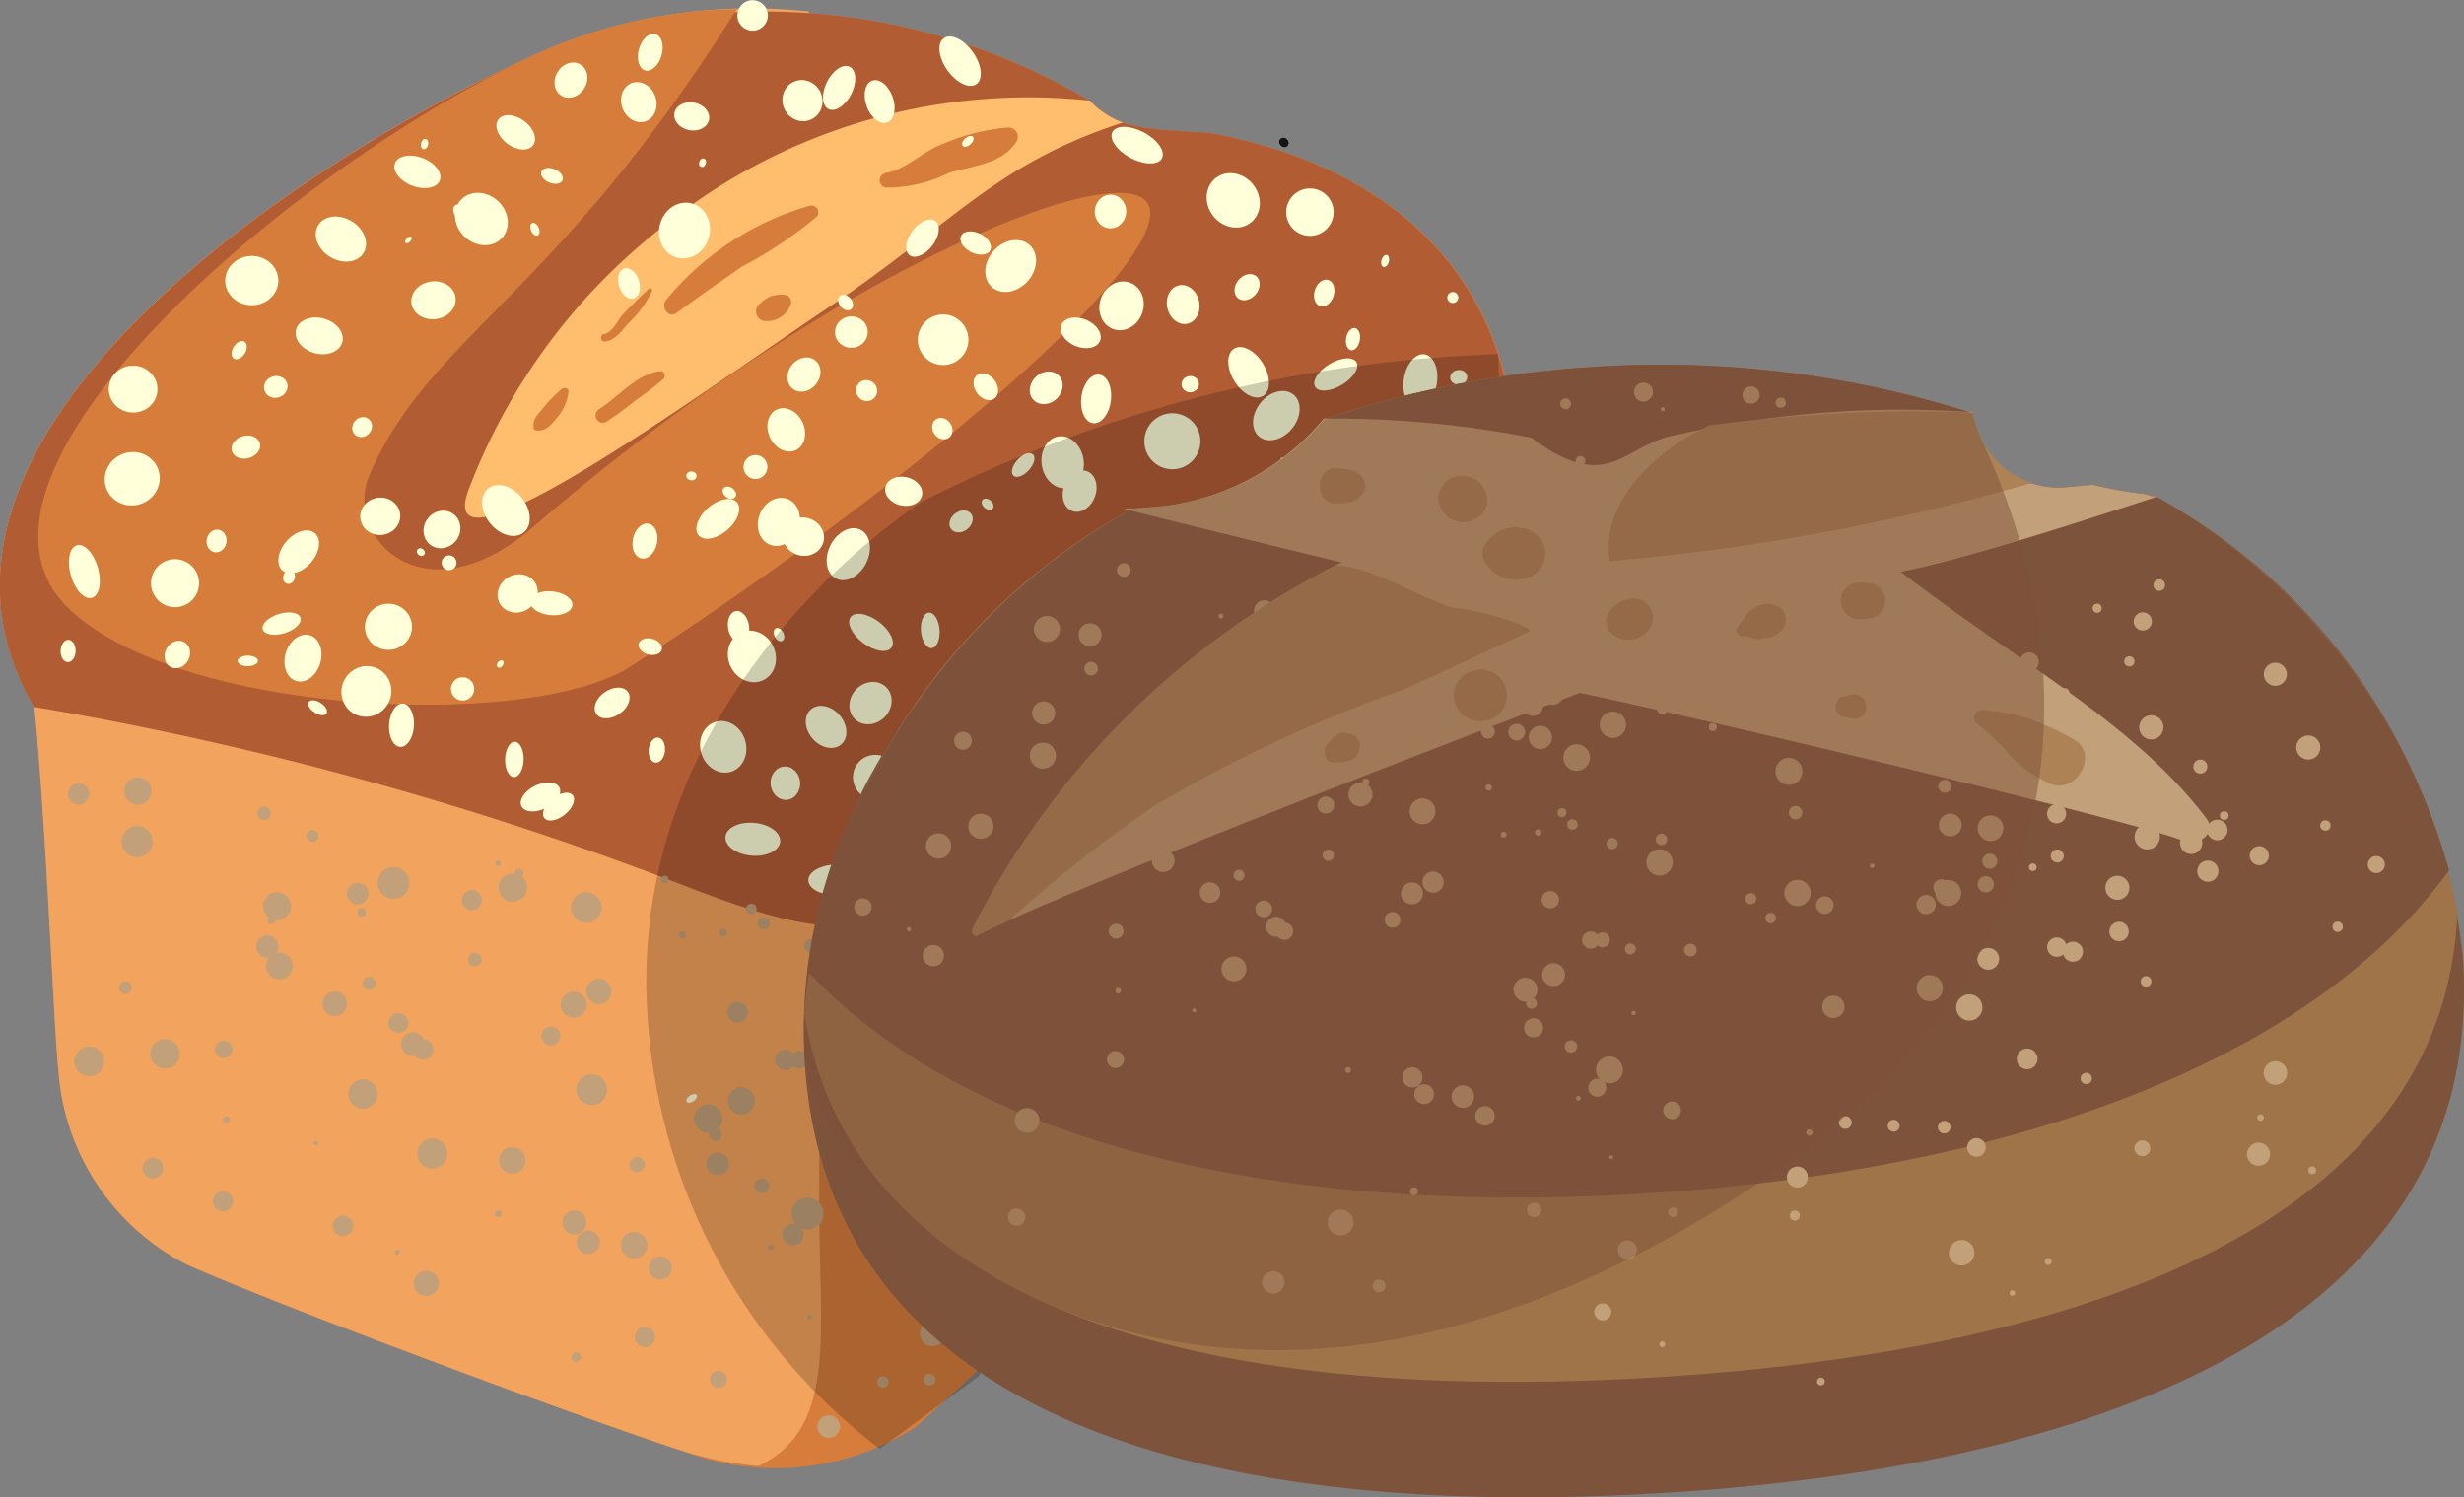 <svg xmlns="http://www.w3.org/2000/svg" xmlns:xlink="http://www.w3.org/1999/xlink" viewBox="0 0 30.858 18.753">
  <rect x="0" y="0" width="30.858" height="18.753" fill="#808080" stroke="none"/>
  <defs>
    <style>
      .a {
        isolation: isolate;
      }

      .b {
        fill: #d67d3c;
      }

      .c {
        fill: #f2a35d;
      }

      .d {
        fill: #b25c34;
      }

      .e {
        fill: #ffbe6e;
      }

      .f {
        mix-blend-mode: multiply;
      }

      .g {
        fill: #c2a079;
      }

      .h {
        fill: #ffffd9;
      }

      .i {
        mix-blend-mode: color-dodge;
      }

      .j {
        fill: url(#a);
      }

      .k {
        opacity: 0.2;
      }

      .l, .o {
        fill: #7e533b;
      }

      .m {
        fill: #9f7449;
      }

      .n {
        fill: #ad8356;
      }

      .o {
        opacity: 0.5;
        mix-blend-mode: screen;
      }
    </style>
    <radialGradient id="a" cx="8.056" cy="10.604" r="11.963" gradientTransform="translate(8.814 -12.95) rotate(44.09)" gradientUnits="userSpaceOnUse">
      <stop offset="0" stop-color="#69624c"/>
      <stop offset="0.139" stop-color="#524d3d"/>
      <stop offset="0.341" stop-color="#37342b"/>
      <stop offset="0.547" stop-color="#23221e"/>
      <stop offset="0.756" stop-color="#181817"/>
      <stop offset="0.973" stop-color="#141414"/>
    </radialGradient>
  </defs>
  <title>bread</title>
  <g class="a">
    <g>
      <g>
        <g>
          <path class="b" d="M4.747,11.474c.149,1.5.25,4.14.3,4.538a2.963,2.963,0,0,0,1.6,2.445c1.348.6,5.289,2.045,6.236,2.345a3.233,3.233,0,0,0,2.893-.3c.7-.6,4.89-4.59,6.087-5.238s.748-2,.848-2.594.249-3.243.3-3.492c.549-.748.5-4.141-3.541-4.889-.9-.05-1.148-.06-1.5-.4a7.99,7.99,0,0,0-6.784-.648C8.189,4.538,2.752,8.083,4.747,11.474Z" transform="translate(-4.317 -2.624)"/>
          <path class="c" d="M11.183,3.236c-2.994,1.3-8.432,4.847-6.436,8.238.149,1.5.25,4.14.3,4.538a2.963,2.963,0,0,0,1.6,2.445c1.348.6,5.289,2.045,6.236,2.345a4.376,4.376,0,0,0,.933.183c.966-.459.771-1.6.761-3.141-.011-1.559.11-11.36,0-13.519a9.943,9.943,0,0,0-.13-1.557A6.644,6.644,0,0,0,11.183,3.236Z" transform="translate(-4.317 -2.624)"/>
          <path class="d" d="M19.465,4.288c-.9-.05-1.148-.06-1.5-.4a7.99,7.99,0,0,0-6.784-.648c-2.994,1.3-8.432,4.847-6.436,8.238a42.293,42.293,0,0,1,8.215,2.266c2.32.9,2.394.405,3.442-.583a21.271,21.271,0,0,1,6.6-3.979C23.554,8.429,23.5,5.037,19.465,4.288Z" transform="translate(-4.317 -2.624)"/>
          <path class="b" d="M18.686,5.166C18.3,4.574,14.619,6.086,11,9.22c-1.391,1.2-2.387.112-2.056-.648.759-1.745,2.343-2.233,4.6-5.834a6.264,6.264,0,0,0-2.367.5C8.189,4.538,3.367,8.567,5.2,10.267c1.44,1.333,5.8,1.5,7.022.7C16.2,8.379,19.078,5.759,18.686,5.166Z" transform="translate(-4.317 -2.624)"/>
          <path class="e" d="M12.663,5.429a7.575,7.575,0,0,0-2.484,3.346c-.435,1.223,2.933-1.241,4.5-2.291s2.085-1.8,3.7-2.325a1.088,1.088,0,0,1-.415-.275A7.275,7.275,0,0,0,12.663,5.429Z" transform="translate(-4.317 -2.624)"/>
          <path class="b" d="M11.437,7.528a.62.62,0,0,1-.147.332c-.073.085-.138.171-.259.154A.035.035,0,0,1,11,7.988c-.017-.112.052-.171.118-.253a1.785,1.785,0,0,1,.234-.239C11.386,7.472,11.441,7.484,11.437,7.528Zm1.007-1.291c-.107.107-.222.212-.324.324-.071.077-.129.229-.243.248-.052.009-.04.1.013.092.129-.011.216-.136.294-.226a1.293,1.293,0,0,0,.3-.413A.026.026,0,0,0,12.444,6.238ZM14.461,5.2a3.614,3.614,0,0,0-1.8,1.179c-.076.085.026.239.128.165.271-.2.547-.391.822-.582a5.327,5.327,0,0,0,.931-.621A.085.085,0,0,0,14.461,5.2Zm2.492-.98a2.635,2.635,0,0,0-.85.216c-.233.09-.454.32-.7.356a.094.094,0,0,0,0,.181A1.731,1.731,0,0,0,16.2,4.79c.3-.093.67-.107.851-.4A.115.115,0,0,0,16.953,4.222ZM12.588,7.273c-.3.031-.526.325-.769.476-.1.062-.008.219.092.157a3.771,3.771,0,0,0,.353-.259,3.807,3.807,0,0,0,.364-.279C12.658,7.337,12.637,7.268,12.588,7.273Zm1.547-.958a.4.4,0,0,0-.177.025.547.547,0,0,0-.139.1.121.121,0,0,0,.085.205.31.31,0,0,0,.309-.192A.092.092,0,0,0,14.135,6.315Z" transform="translate(-4.317 -2.624)"/>
          <g class="f">
            <circle class="g" cx="16.335" cy="9.154" r="0.143"/>
            <circle class="g" cx="17.342" cy="8.357" r="0.067"/>
            <circle class="g" cx="15.165" cy="11.569" r="0.169"/>
            <circle class="g" cx="18.262" cy="8.014" r="0.087"/>
            <circle class="g" cx="18.018" cy="8.552" r="0.135"/>
            <circle class="g" cx="17.819" cy="9.145" r="0.076"/>
            <circle class="g" cx="15.691" cy="12.448" r="0.121"/>
            <circle class="g" cx="16.741" cy="11.403" r="0.142"/>
            <circle class="g" cx="18.144" cy="10.123" r="0.18"/>
            <circle class="g" cx="17.718" cy="10.808" r="0.166"/>
            <circle class="g" cx="18.083" cy="11.744" r="0.188"/>
            <circle class="g" cx="17.409" cy="11.934" r="0.178"/>
            <circle class="g" cx="17.538" cy="11.001" r="0.101"/>
            <circle class="g" cx="15.761" cy="11.616" r="0.19"/>
            <circle class="g" cx="16.387" cy="12.195" r="0.057"/>
            <circle class="g" cx="12.364" cy="15.237" r="0.058"/>
            <circle class="g" cx="11.597" cy="14.456" r="0.049"/>
            <circle class="g" cx="11.568" cy="14.999" r="0.17"/>
            <circle class="g" cx="16.75" cy="12.029" r="0.097"/>
            <circle class="g" cx="15.99" cy="11.026" r="0.039"/>
            <circle class="g" cx="13.548" cy="15.277" r="0.15"/>
            <circle class="g" cx="13.311" cy="15.207" r="0.144"/>
            <circle class="g" cx="15.75" cy="12.106" r="0.11"/>
            <circle class="g" cx="15.084" cy="10.995" r="0.097"/>
            <circle class="g" cx="13.937" cy="11.35" r="0.153"/>
            <circle class="g" cx="15.033" cy="12.493" r="0.12"/>
            <circle class="g" cx="17.52" cy="7.633" r="0.196"/>
            <circle class="g" cx="14.861" cy="13.987" r="0.193"/>
            <circle class="g" cx="16.832" cy="8.774" r="0.138"/>
            <circle class="g" cx="16.354" cy="8.473" r="0.093"/>
            <circle class="g" cx="12.434" cy="14.025" r="0.189"/>
            <circle class="g" cx="15.605" cy="8.452" r="0.089"/>
            <circle class="g" cx="13.305" cy="12.756" r="0.129"/>
            <circle class="g" cx="13.432" cy="14.265" r="0.167"/>
            <circle class="g" cx="12.39" cy="15.898" r="0.095"/>
            <circle class="g" cx="12.502" cy="12.948" r="0.078"/>
            <circle class="g" cx="11.858" cy="16.046" r="0.047"/>
            <circle class="g" cx="11.679" cy="16.706" r="0.157"/>
            <circle class="g" cx="11.641" cy="17.278" r="0.074"/>
            <circle class="g" cx="11.313" cy="13.423" r="0.094"/>
            <circle class="g" cx="11.057" cy="17.309" r="0.072"/>
            <circle class="g" cx="11.042" cy="15.799" r="0.132"/>
            <circle class="g" cx="10.378" cy="17.867" r="0.142"/>
            <circle class="g" cx="8.076" cy="16.745" r="0.127"/>
            <circle class="g" cx="10.139" cy="16.494" r="0.029"/>
            <circle class="g" cx="10.856" cy="12.124" r="0.196"/>
            <circle class="g" cx="10.885" cy="11.783" r="0.085"/>
            <circle class="g" cx="9.653" cy="15.62" r="0.035"/>
            <circle class="g" cx="8.998" cy="17.275" r="0.107"/>
            <circle class="g" cx="9.544" cy="14.851" r="0.092"/>
            <circle class="g" cx="10.153" cy="11.845" r="0.084"/>
            <circle class="g" cx="8.989" cy="14.576" r="0.142"/>
            <circle class="g" cx="8.269" cy="15.881" r="0.144"/>
            <circle class="g" cx="7.941" cy="15.595" r="0.167"/>
            <circle class="g" cx="7.216" cy="16.998" r="0.059"/>
            <circle class="g" cx="7.98" cy="14.587" r="0.095"/>
            <circle class="g" cx="7.367" cy="15.559" r="0.146"/>
            <circle class="g" cx="7.193" cy="15.31" r="0.15"/>
            <circle class="g" cx="7.186" cy="12.583" r="0.163"/>
            <circle class="g" cx="6.898" cy="12.975" r="0.118"/>
            <circle class="g" cx="7.411" cy="13.648" r="0.193"/>
            <circle class="g" cx="6.239" cy="15.202" r="0.042"/>
            <circle class="g" cx="6.423" cy="11.117" r="0.178"/>
            <circle class="g" cx="6.237" cy="10.814" r="0.036"/>
            <circle class="g" cx="6.414" cy="14.534" r="0.166"/>
            <circle class="g" cx="5.3" cy="13.146" r="0.128"/>
            <circle class="g" cx="4.989" cy="12.813" r="0.125"/>
            <circle class="g" cx="5.172" cy="13.077" r="0.149"/>
            <circle class="g" cx="4.547" cy="13.702" r="0.184"/>
            <circle class="g" cx="3.96" cy="14.316" r="0.028"/>
            <circle class="g" cx="4.624" cy="12.316" r="0.082"/>
            <circle class="g" cx="4.193" cy="12.572" r="0.153"/>
            <circle class="g" cx="2.793" cy="15.045" r="0.126"/>
            <circle class="g" cx="1.915" cy="14.63" r="0.129"/>
            <circle class="g" cx="2.833" cy="14.025" r="0.042"/>
            <circle class="g" cx="2.068" cy="13.198" r="0.184"/>
            <circle class="g" cx="3.4" cy="11.528" r="0.049"/>
            <circle class="g" cx="5.338" cy="16.074" r="0.157"/>
            <circle class="g" cx="2.802" cy="13.142" r="0.11"/>
            <circle class="g" cx="4.974" cy="15.684" r="0.031"/>
            <circle class="g" cx="4.295" cy="15.353" r="0.129"/>
            <circle class="g" cx="1.571" cy="12.369" r="0.079"/>
            <circle class="g" cx="3.348" cy="11.855" r="0.139"/>
            <circle class="g" cx="5.415" cy="14.448" r="0.188"/>
            <circle class="g" cx="1.118" cy="13.293" r="0.187"/>
            <circle class="g" cx="4.479" cy="11.192" r="0.136"/>
            <circle class="g" cx="3.499" cy="12.098" r="0.168"/>
            <circle class="g" cx="1.718" cy="10.541" r="0.195"/>
            <circle class="g" cx="3.469" cy="11.35" r="0.175"/>
            <circle class="g" cx="0.985" cy="9.944" r="0.133"/>
            <circle class="g" cx="4.529" cy="11.426" r="0.054"/>
            <circle class="g" cx="5.947" cy="12.018" r="0.084"/>
            <circle class="g" cx="3.307" cy="10.187" r="0.084"/>
            <circle class="g" cx="4.929" cy="11.058" r="0.199"/>
            <circle class="g" cx="1.727" cy="9.909" r="0.171"/>
            <circle class="g" cx="5.909" cy="11.274" r="0.125"/>
            <circle class="g" cx="3.915" cy="10.47" r="0.074"/>
            <circle class="g" cx="8.325" cy="11.014" r="0.047"/>
            <circle class="g" cx="9.057" cy="11.68" r="0.049"/>
            <circle class="g" cx="9.409" cy="11.385" r="0.067"/>
            <circle class="g" cx="9.566" cy="11.562" r="0.077"/>
            <circle class="g" cx="12.774" cy="10.774" r="0.2"/>
            <circle class="g" cx="12.872" cy="11.386" r="0.101"/>
            <circle class="g" cx="14.092" cy="10.122" r="0.076"/>
            <circle class="g" cx="14.23" cy="10.158" r="0.198"/>
            <circle class="g" cx="16.862" cy="9.61" r="0.068"/>
            <circle class="g" cx="15.293" cy="9.555" r="0.109"/>
            <circle class="g" cx="16.224" cy="10.306" r="0.149"/>
            <circle class="g" cx="13.778" cy="9.825" r="0.17"/>
            <circle class="g" cx="15.728" cy="13.553" r="0.162"/>
            <circle class="g" cx="15.136" cy="12.578" r="0.193"/>
            <circle class="g" cx="14.808" cy="12.749" r="0.142"/>
            <circle class="g" cx="14.008" cy="12.174" r="0.033"/>
            <circle class="g" cx="12.9" cy="12.577" r="0.195"/>
            <circle class="g" cx="12.209" cy="12.66" r="0.083"/>
            <circle class="g" cx="10.472" cy="14.357" r="0.032"/>
            <circle class="g" cx="10.113" cy="15.199" r="0.2"/>
            <circle class="g" cx="9.932" cy="15.463" r="0.134"/>
            <circle class="g" cx="8.869" cy="14.01" r="0.178"/>
            <circle class="g" cx="8.545" cy="11.712" r="0.044"/>
            <circle class="g" cx="7.5" cy="12.417" r="0.158"/>
            <circle class="g" cx="6.505" cy="10.932" r="0.052"/>
            <circle class="g" cx="8.959" cy="14.212" r="0.08"/>
            <circle class="g" cx="7.343" cy="11.366" r="0.192"/>
            <circle class="g" cx="9.285" cy="13.788" r="0.171"/>
            <circle class="g" cx="9.237" cy="12.678" r="0.129"/>
            <circle class="g" cx="9.835" cy="13.275" r="0.128"/>
            <circle class="g" cx="10.011" cy="13.272" r="0.11"/>
            <circle class="g" cx="10.424" cy="13.406" r="0.081"/>
          </g>
          <g>
            <ellipse class="h" cx="21.045" cy="7.314" rx="0.301" ry="0.151" transform="translate(-5.087 9.216) rotate(-30.885)"/>
            <ellipse class="h" cx="21.981" cy="8.874" rx="0.204" ry="0.215" transform="translate(-4.204 15.4) rotate(-44.688)"/>
            <circle class="h" cx="16.128" cy="6.879" r="0.317" transform="translate(-3.816 12.207) rotate(-50.069)"/>
            <ellipse class="h" cx="22.105" cy="7.398" rx="0.339" ry="0.209" transform="translate(6.977 25.425) rotate(-80.873)"/>
            <circle class="h" cx="22.512" cy="6.349" r="0.069" transform="translate(11.602 26.168) rotate(-89.38)"/>
            <ellipse class="h" cx="11.221" cy="10.179" rx="0.149" ry="0.266" transform="translate(-4.337 17.713) rotate(-84.314)"/>
            <ellipse class="h" cx="10.8" cy="10.056" rx="0.257" ry="0.234" transform="translate(-7.911 4.18) rotate(-30.223)"/>
            <ellipse class="h" cx="22.085" cy="8.266" rx="0.165" ry="0.197" transform="translate(2.407 23.534) rotate(-69.874)"/>
            <ellipse class="h" cx="20.901" cy="6.293" rx="0.172" ry="0.123" transform="translate(4.405 21.785) rotate(-72.843)"/>
            <ellipse class="h" cx="20.812" cy="8.955" rx="0.212" ry="0.146" transform="translate(-5.921 9.628) rotate(-31.649)"/>
            <ellipse class="h" cx="14.787" cy="13.643" rx="0.347" ry="0.191" transform="translate(-4.564 -2.351) rotate(-1.048)"/>
            <ellipse class="h" cx="13.745" cy="13.135" rx="0.206" ry="0.344" transform="translate(-4.85 23.065) rotate(-85.024)"/>
            <ellipse class="h" cx="17.597" cy="11.574" rx="0.139" ry="0.23" transform="translate(-7.52 5.633) rotate(-24.273)"/>
            <circle class="h" cx="20.722" cy="5.281" r="0.297" transform="translate(7.658 22.171) rotate(-80.154)"/>
            <ellipse class="h" cx="16.171" cy="11.914" rx="0.139" ry="0.118" transform="translate(-8.123 11.386) rotate(-42.37)"/>
            <ellipse class="h" cx="19.933" cy="10.415" rx="0.098" ry="0.149" transform="translate(-0.692 23.279) rotate(-71.11)"/>
            <ellipse class="h" cx="14.663" cy="11.727" rx="0.224" ry="0.29" transform="translate(-8.415 9.863) rotate(-40.969)"/>
            <ellipse class="h" cx="14.152" cy="12.423" rx="0.185" ry="0.209" transform="matrix(0.996, -0.093, 0.093, 0.996, -5.415, -1.248)"/>
            <ellipse class="h" cx="12.98" cy="16.38" rx="0.075" ry="0.041" transform="translate(-11.267 7.464) rotate(-34.083)"/>
            <ellipse class="h" cx="13.307" cy="9.122" rx="0.317" ry="0.183" transform="translate(-7.044 8.292) rotate(-40.814)"/>
            <ellipse class="h" cx="12.976" cy="8.584" rx="0.055" ry="0.064" transform="translate(-1.126 18.056) rotate(-84.513)"/>
            <ellipse class="h" cx="9.182" cy="10.474" rx="0.295" ry="0.289" transform="translate(-4.941 -2.042) rotate(-3.508)"/>
            <ellipse class="h" cx="11.312" cy="12.726" rx="0.228" ry="0.127" transform="translate(-9.803 7.318) rotate(-38.954)"/>
            <ellipse class="h" cx="10.759" cy="12.135" rx="0.221" ry="0.116" transform="translate(-5.95 19.974) rotate(-88.614)"/>
            <ellipse class="h" cx="11.086" cy="12.605" rx="0.265" ry="0.155" transform="translate(-8.727 3.526) rotate(-26.053)"/>
            <circle class="h" cx="10.111" cy="11.252" r="0.146" transform="translate(-7.439 1.297) rotate(-19.07)"/>
            <ellipse class="h" cx="9.346" cy="11.706" rx="0.272" ry="0.156" transform="matrix(0.063, -0.998, 0.998, 0.063, -7.243, 17.673)"/>
            <ellipse class="h" cx="13.375" cy="11.977" rx="0.286" ry="0.327" transform="translate(-7.376 2.123) rotate(-18.094)"/>
            <ellipse class="h" cx="7.938" cy="9.852" rx="0.087" ry="0.073" transform="translate(-8.347 11.335) rotate(-70.084)"/>
            <ellipse class="h" cx="9.745" cy="6.386" rx="0.279" ry="0.237" transform="matrix(0.992, -0.127, 0.127, 0.992, -5.049, -1.336)"/>
            <ellipse class="h" cx="11.468" cy="3.627" rx="0.229" ry="0.196" transform="translate(-2.016 8.791) rotate(-57.901)"/>
            <ellipse class="h" cx="5.17" cy="10.777" rx="0.14" ry="0.094" transform="translate(-10.079 12.987) rotate(-88.225)"/>
            <ellipse class="h" cx="7.844" cy="10.434" rx="0.247" ry="0.125" transform="translate(-7.044 0.152) rotate(-17.143)"/>
            <ellipse class="h" cx="7.471" cy="6.138" rx="0.333" ry="0.309" transform="translate(-4.372 -2.557) rotate(-0.508)"/>
            <ellipse class="h" cx="8.587" cy="5.618" rx="0.261" ry="0.333" transform="translate(-4.993 7.411) rotate(-58.688)"/>
            <ellipse class="h" cx="9.853" cy="9.256" rx="0.241" ry="0.225" transform="translate(-7.811 8.785) rotate(-52.376)"/>
            <ellipse class="h" cx="8.112" cy="10.866" rx="0.299" ry="0.225" transform="translate(-8.93 12.929) rotate(-73.476)"/>
            <ellipse class="h" cx="5.968" cy="8.618" rx="0.346" ry="0.333" transform="matrix(0.941, -0.34, 0.34, 0.941, -6.89, -0.084)"/>
            <ellipse class="h" cx="8.059" cy="9.536" rx="0.31" ry="0.203" transform="translate(-8.743 6.73) rotate(-48.961)"/>
            <ellipse class="h" cx="12.461" cy="3.278" rx="0.237" ry="0.147" transform="translate(1.619 11.765) rotate(-74.316)"/>
            <circle class="h" cx="9.942" cy="9.672" r="0.093" transform="translate(-8.178 5.672) rotate(-38.516)"/>
            <ellipse class="h" cx="12.461" cy="10.723" rx="0.101" ry="0.149" transform="translate(-5.326 17.524) rotate(-75.694)"/>
            <ellipse class="h" cx="7.771" cy="7.47" rx="0.149" ry="0.136" transform="translate(-6.23 0.112) rotate(-17.816)"/>
            <ellipse class="h" cx="10.653" cy="9.017" rx="0.255" ry="0.354" transform="translate(-7.618 6.112) rotate(-39.088)"/>
            <ellipse class="h" cx="5.984" cy="7.497" rx="0.294" ry="0.305" transform="translate(-6.109 10.49) rotate(-87.243)"/>
            <ellipse class="h" cx="12.394" cy="9.401" rx="0.222" ry="0.153" transform="translate(-3.705 16.934) rotate(-77.945)"/>
            <ellipse class="h" cx="8.852" cy="7.973" rx="0.131" ry="0.118" transform="translate(-7.335 6.361) rotate(-46.881)"/>
            <ellipse class="h" cx="5.375" cy="9.777" rx="0.176" ry="0.342" transform="matrix(0.962, -0.274, 0.274, 0.962, -6.793, -0.774)"/>
            <ellipse class="h" cx="6.538" cy="10.821" rx="0.178" ry="0.154" transform="translate(-10.42 8.424) rotate(-59.886)"/>
            <circle class="h" cx="6.509" cy="9.928" r="0.301" transform="translate(-7.947 1.129) rotate(-25.406)"/>
            <ellipse class="h" cx="9.634" cy="4.428" rx="0.065" ry="0.045" transform="translate(-1.241 10.136) rotate(-76.478)"/>
            <ellipse class="h" cx="7.313" cy="7.01" rx="0.125" ry="0.081" transform="translate(-6.833 6.839) rotate(-57.802)"/>
            <ellipse class="h" cx="7.397" cy="8.223" rx="0.182" ry="0.142" transform="translate(-6.26 -0.326) rotate(-15.632)"/>
            <ellipse class="h" cx="10.777" cy="4.281" rx="0.177" ry="0.271" transform="translate(-3.403 7.758) rotate(-53.405)"/>
            <ellipse class="h" cx="8.315" cy="6.83" rx="0.224" ry="0.3" transform="translate(-4.804 10.397) rotate(-74.52)"/>
            <ellipse class="h" cx="9.432" cy="5.629" rx="0.051" ry="0.028" transform="translate(-5.533 5.702) rotate(-45.04)"/>
            <ellipse class="h" cx="12.322" cy="3.907" rx="0.218" ry="0.255" transform="matrix(0.939, -0.343, 0.343, 0.939, -4.91, 1.837)"/>
            <ellipse class="h" cx="12.889" cy="5.511" rx="0.352" ry="0.317" transform="translate(-0.204 13.818) rotate(-74.388)"/>
            <ellipse class="h" cx="13.115" cy="4.662" rx="0.055" ry="0.042" transform="translate(0.21 12.992) rotate(-71.47)"/>
            <ellipse class="h" cx="11.016" cy="5.495" rx="0.051" ry="0.085" transform="translate(-5.597 2.279) rotate(-23.753)"/>
            <ellipse class="h" cx="11.23" cy="4.827" rx="0.09" ry="0.143" transform="translate(-1.849 10.726) rotate(-67.468)"/>
            <ellipse class="h" cx="14.98" cy="6.783" rx="0.205" ry="0.197" transform="translate(-4.825 -1.368) rotate(-4.719)"/>
            <ellipse class="h" cx="14.827" cy="3.725" rx="0.296" ry="0.17" transform="translate(0.508 12.664) rotate(-63.245)"/>
            <ellipse class="h" cx="10.582" cy="10.941" rx="0.051" ry="0.036" transform="translate(-8.883 9.812) rotate(-51.594)"/>
            <ellipse class="h" cx="16.686" cy="8.939" rx="0.059" ry="0.084" transform="translate(-5.337 13.012) rotate(-48.897)"/>
            <ellipse class="h" cx="16.664" cy="7.468" rx="0.136" ry="0.183" transform="translate(-5.509 8.672) rotate(-36.241)"/>
            <ellipse class="h" cx="16.439" cy="4.394" rx="0.086" ry="0.049" transform="translate(-3.1 9.377) rotate(-41.518)"/>
            <ellipse class="h" cx="17.988" cy="10.124" rx="0.05" ry="0.086" transform="translate(1.438 24.126) rotate(-83.028)"/>
            <ellipse class="h" cx="11.983" cy="11.429" rx="0.241" ry="0.164" transform="translate(-8.689 6.212) rotate(-34.636)"/>
            <ellipse class="h" cx="18.611" cy="9.598" rx="0.119" ry="0.101" transform="translate(-4.676 15.843) rotate(-52.336)"/>
            <ellipse class="h" cx="18.89" cy="9.912" rx="0.136" ry="0.091" transform="translate(1.245 23.946) rotate(-79.025)"/>
            <ellipse class="h" cx="18.225" cy="5.272" rx="0.211" ry="0.197" transform="translate(7.841 20.625) rotate(-87.486)"/>
            <ellipse class="h" cx="18.559" cy="4.441" rx="0.18" ry="0.351" transform="translate(1.583 16.098) rotate(-61.902)"/>
            <ellipse class="h" cx="7.03" cy="9.399" rx="0.143" ry="0.125" transform="translate(-7.889 11.813) rotate(-78.62)"/>
            <ellipse class="h" cx="7.421" cy="10.901" rx="0.127" ry="0.066" transform="translate(-4.484 -2.508) rotate(-0.88)"/>
            <ellipse class="h" cx="13.734" cy="10.846" rx="0.295" ry="0.329" transform="translate(-7.641 4.311) rotate(-25.386)"/>
            <ellipse class="h" cx="8.295" cy="11.487" rx="0.071" ry="0.133" transform="translate(-10.17 9.639) rotate(-57.302)"/>
            <ellipse class="h" cx="8.906" cy="11.284" rx="0.319" ry="0.311" transform="translate(-9.586 11.053) rotate(-61.299)"/>
            <ellipse class="h" cx="9.08" cy="9.09" rx="0.251" ry="0.234" transform="translate(-5.395 -1.402) rotate(-7.268)"/>
            <ellipse class="h" cx="9.588" cy="9.539" rx="0.044" ry="0.053" transform="translate(-8.124 8.787) rotate(-52.808)"/>
            <ellipse class="h" cx="14.379" cy="9.346" rx="0.239" ry="0.259" transform="translate(-2.689 18.19) rotate(-74.991)"/>
            <ellipse class="h" cx="15.635" cy="8.777" rx="0.18" ry="0.235" transform="translate(-0.79 19.378) rotate(-76.834)"/>
            <ellipse class="h" cx="14.386" cy="7.315" rx="0.227" ry="0.193" transform="translate(-4.66 11.289) rotate(-51.082)"/>
            <ellipse class="h" cx="19.762" cy="5.133" rx="0.318" ry="0.355" transform="translate(-3.198 10.837) rotate(-38.631)"/>
            <ellipse class="h" cx="15.171" cy="7.516" rx="0.13" ry="0.134" transform="translate(-4.662 11.669) rotate(-49.951)"/>
            <ellipse class="h" cx="17.131" cy="8.448" rx="0.181" ry="0.096" transform="translate(-4.974 12.784) rotate(-47.618)"/>
            <ellipse class="h" cx="17.625" cy="8.413" rx="0.264" ry="0.327" transform="translate(-5.461 0.391) rotate(-9.47)"/>
            <ellipse class="h" cx="17.839" cy="8.775" rx="0.266" ry="0.204" transform="translate(-0.922 19.813) rotate(-69.601)"/>
            <ellipse class="h" cx="19.135" cy="6.438" rx="0.203" ry="0.246" transform="translate(-5.265 1.745) rotate(-12.713)"/>
            <ellipse class="h" cx="19.223" cy="7.435" rx="0.109" ry="0.102" transform="translate(-4.919 -0.826) rotate(-5.271)"/>
            <ellipse class="h" cx="19.935" cy="6.22" rx="0.179" ry="0.14" transform="translate(-2.029 14.763) rotate(-49.653)"/>
            <ellipse class="h" cx="20.301" cy="7.83" rx="0.34" ry="0.255" transform="translate(-2.9 16.014) rotate(-50.876)"/>
            <ellipse class="h" cx="10.1" cy="5.303" rx="0.082" ry="0.135" transform="translate(-5.408 4.896) rotate(-38.907)"/>
            <ellipse class="h" cx="10.346" cy="5.367" rx="0.306" ry="0.351" transform="translate(-4.956 6.639) rotate(-46.946)"/>
            <ellipse class="h" cx="16.354" cy="9.154" rx="0.158" ry="0.124" transform="translate(-6.5 9.297) rotate(-37.726)"/>
            <ellipse class="h" cx="15.225" cy="10.544" rx="0.165" ry="0.319" transform="translate(-6.662 13.775) rotate(-53.133)"/>
            <ellipse class="h" cx="9.544" cy="4.776" rx="0.185" ry="0.301" transform="translate(-2.631 9.374) rotate(-69.169)"/>
            <ellipse class="h" cx="15.285" cy="12.363" rx="0.282" ry="0.288" transform="translate(-8.596 11.676) rotate(-44.621)"/>
            <ellipse class="h" cx="20.993" cy="9.107" rx="0.344" ry="0.234" transform="translate(-2.387 19.142) rotate(-57.036)"/>
            <ellipse class="h" cx="20.412" cy="9.41" rx="0.253" ry="0.198" transform="translate(-6.363 7.714) rotate(-27.116)"/>
            <ellipse class="h" cx="16.118" cy="7.992" rx="0.12" ry="0.141" transform="translate(-5.912 8.516) rotate(-36.45)"/>
            <circle class="h" cx="18.991" cy="8.389" r="0.055" transform="translate(-5.829 9.033) rotate(-32.888)"/>
            <ellipse class="h" cx="15.968" cy="10.519" rx="0.117" ry="0.223" transform="translate(-5.12 -1.291) rotate(-4.662)"/>
            <ellipse class="h" cx="14.164" cy="8.008" rx="0.225" ry="0.281" transform="translate(-6.376 4.131) rotate(-25.066)"/>
            <circle class="h" cx="13.778" cy="8.473" r="0.15" transform="translate(-6.679 6.907) rotate(-35.34)"/>
            <ellipse class="h" cx="16.879" cy="11.257" rx="0.279" ry="0.347" transform="translate(-7.696 9.757) rotate(-36.875)"/>
            <ellipse class="h" cx="22.586" cy="7.35" rx="0.107" ry="0.092" transform="translate(-4.928 -0.381) rotate(-5.61)"/>
            <ellipse class="h" cx="14.071" cy="9.16" rx="0.307" ry="0.257" transform="translate(-3.754 16.508) rotate(-69.498)"/>
            <ellipse class="h" cx="21.664" cy="5.892" rx="0.078" ry="0.047" transform="translate(5.609 22.407) rotate(-73.693)"/>
            <ellipse class="h" cx="21.261" cy="6.872" rx="0.141" ry="0.087" transform="translate(6.416 23.956) rotate(-79.801)"/>
            <ellipse class="h" cx="14.073" cy="10.572" rx="0.059" ry="0.089" transform="translate(-7.575 4.874) rotate(-26.854)"/>
            <ellipse class="h" cx="19.954" cy="7.287" rx="0.21" ry="0.347" transform="translate(-5.189 8.851) rotate(-31.432)"/>
            <circle class="h" cx="18.999" cy="8.15" r="0.351" transform="translate(-5.783 2.6) rotate(-15.08)"/>
            <ellipse class="h" cx="17.852" cy="6.792" rx="0.177" ry="0.262" transform="translate(0.372 18.01) rotate(-67.269)"/>
            <ellipse class="h" cx="17.42" cy="7.481" rx="0.22" ry="0.189" transform="translate(-4.655 11.498) rotate(-43.745)"/>
            <ellipse class="h" cx="17.077" cy="10.18" rx="0.049" ry="0.078" transform="translate(-3.583 18.877) rotate(-65.51)"/>
            <ellipse class="h" cx="16.975" cy="5.955" rx="0.354" ry="0.286" transform="translate(-3.125 11.965) rotate(-48.011)"/>
            <ellipse class="h" cx="16.536" cy="5.667" rx="0.128" ry="0.204" transform="translate(-0.153 15.392) rotate(-63.862)"/>
            <ellipse class="h" cx="16.342" cy="3.39" rx="0.196" ry="0.353" transform="translate(-3.276 7.434) rotate(-35.268)"/>
            <ellipse class="h" cx="15.87" cy="5.606" rx="0.269" ry="0.155" transform="translate(-2.503 12.24) rotate(-52.826)"/>
            <ellipse class="h" cx="15.22" cy="11.43" rx="0.28" ry="0.249" transform="translate(-7.901 11.764) rotate(-45.845)"/>
            <ellipse class="h" cx="15.333" cy="3.896" rx="0.173" ry="0.278" transform="translate(-4.738 2.717) rotate(-19.498)"/>
            <ellipse class="h" cx="14.907" cy="6.413" rx="0.08" ry="0.109" transform="translate(-4.844 8.803) rotate(-41.275)"/>
            <ellipse class="h" cx="14.367" cy="3.884" rx="0.249" ry="0.26" transform="translate(-4.525 4.273) rotate(-26.807)"/>
            <ellipse class="h" cx="13.452" cy="8.795" rx="0.067" ry="0.092" transform="translate(-5.957 11.698) rotate(-53.292)"/>
            <ellipse class="h" cx="12.195" cy="6.174" rx="0.129" ry="0.197" transform="translate(-5.603 1.29) rotate(-17.334)"/>
            <ellipse class="h" cx="14.942" cy="9.565" rx="0.342" ry="0.25" transform="translate(-4.645 15.975) rotate(-63.236)"/>
            <ellipse class="h" cx="12.98" cy="4.082" rx="0.175" ry="0.221" transform="translate(2.16 13.41) rotate(-78.909)"/>
            <circle class="h" cx="13.743" cy="2.817" r="0.191" transform="translate(-4.506 1.843) rotate(-18.337)"/>
            <ellipse class="h" cx="12.544" cy="12.019" rx="0.158" ry="0.102" transform="translate(-4.976 20.687) rotate(-84.317)"/>
            <ellipse class="h" cx="18.045" cy="7.62" rx="0.307" ry="0.186" transform="translate(3.901 21.941) rotate(-82.784)"/>
            <ellipse class="h" cx="18.363" cy="6.455" rx="0.309" ry="0.274" transform="translate(1.828 18.983) rotate(-70.487)"/>
            <ellipse class="h" cx="13.567" cy="10.474" rx="0.132" ry="0.2" transform="translate(-5.888 -0.189) rotate(-9.695)"/>
            <ellipse class="h" cx="20.397" cy="4.408" rx="0.057" ry="0.065" transform="translate(-1.638 12.81) rotate(-44.09)"/>
          </g>
        </g>
        <g class="i">
          <ellipse class="j" cx="20.397" cy="4.408" rx="0.057" ry="0.065" transform="translate(-1.638 12.81) rotate(-44.09)"/>
        </g>
      </g>
      <path class="k" d="M16.574,19.86l-1.24.91a7.41,7.41,0,0,1-2.923-5.856c0-3.866,3.474-6.019,3.474-6.019A17.185,17.185,0,0,1,23.078,7.06l.07,1.871Z" transform="translate(-4.317 -2.624)"/>
      <g>
        <path class="l" d="M35.164,14.648a7.428,7.428,0,0,0-3.841-5.8c-.039-.014-.079-.025-.118-.043.219.1.018.016-.047.008a4.954,4.954,0,0,1-.63-.114l-.342.031a1.074,1.074,0,0,1-1.1-.7c-.008-.022-.016-.043-.024-.065a.933.933,0,0,1-.042-.162,12.827,12.827,0,0,0-4.738-.582,13.116,13.116,0,0,0-3.393.661,3.1,3.1,0,0,1-2.018,1.086c-.111.008-.241.021-.376.029-2.633,1.621-4.271,4.166-4.1,6.926.273,4.454,5.019,5.752,10.752,5.4S35.437,19.1,35.164,14.648Z" transform="translate(-4.317 -2.624)"/>
        <path class="m" d="M31.314,8.841c-.036-.014-.073-.023-.109-.04.219.1.018.016-.047.008a4.954,4.954,0,0,1-.63-.114l-.342.031a1.074,1.074,0,0,1-1.1-.7c-.008-.022-.016-.043-.024-.065a1,1,0,0,1-.042-.163,12.834,12.834,0,0,0-4.737-.58,13.116,13.116,0,0,0-3.391.657,3.1,3.1,0,0,1-2.02,1.09c-.11.008-.24.021-.374.028a7.946,7.946,0,0,0-4.108,6.329c.627,3.788,5.193,4.888,10.669,4.552s9.874-1.985,10.033-5.822A7.59,7.59,0,0,0,31.314,8.841Z" transform="translate(-4.317 -2.624)"/>
        <path class="l" d="M31.319,8.843c-.038-.014-.076-.025-.114-.042.219.1.018.016-.047.008a4.954,4.954,0,0,1-.63-.114l-.342.031a1.074,1.074,0,0,1-1.1-.7c-.008-.022-.016-.043-.024-.065a.974.974,0,0,1-.042-.162,12.824,12.824,0,0,0-4.737-.581,13.116,13.116,0,0,0-3.393.66,3.1,3.1,0,0,1-2.018,1.087c-.11.008-.24.021-.374.028a8.124,8.124,0,0,0-4.069,5.795c2.082,2.219,6.022,3.059,10.489,2.784s8.275-1.589,10.07-4.046A7.748,7.748,0,0,0,31.319,8.843Z" transform="translate(-4.317 -2.624)"/>
        <g>
          <circle class="g" cx="25.413" cy="8.292" r="0.121"/>
          <circle class="g" cx="26.264" cy="7.618" r="0.057"/>
          <circle class="g" cx="24.424" cy="10.333" r="0.143"/>
          <circle class="g" cx="27.042" cy="7.328" r="0.073"/>
          <circle class="g" cx="26.835" cy="7.783" r="0.114"/>
          <circle class="g" cx="26.667" cy="8.284" r="0.064"/>
          <circle class="g" cx="24.869" cy="11.075" r="0.102"/>
          <circle class="g" cx="25.756" cy="10.192" r="0.12"/>
          <circle class="g" cx="26.942" cy="9.11" r="0.152"/>
          <circle class="g" cx="29.122" cy="10.339" r="0.065"/>
          <circle class="g" cx="26.581" cy="9.69" r="0.14"/>
          <circle class="g" cx="28.495" cy="8.445" r="0.145"/>
          <circle class="g" cx="27.556" cy="9.601" r="0.088"/>
          <circle class="g" cx="29.76" cy="10.828" r="0.107"/>
          <circle class="g" cx="26.891" cy="10.48" r="0.159"/>
          <circle class="g" cx="26.517" cy="11.119" r="0.151"/>
          <circle class="g" cx="27.768" cy="10.395" r="0.129"/>
          <circle class="g" cx="26.538" cy="11.667" r="0.122"/>
          <circle class="g" cx="27.855" cy="10.215" r="0.055"/>
          <circle class="g" cx="26.431" cy="9.852" r="0.085"/>
          <circle class="g" cx="28.294" cy="10.717" r="0.12"/>
          <circle class="g" cx="27.441" cy="10.557" r="0.14"/>
          <circle class="g" cx="27.65" cy="10.911" r="0.133"/>
          <circle class="g" cx="29.276" cy="11.608" r="0.065"/>
          <circle class="g" cx="24.928" cy="10.373" r="0.161"/>
          <circle class="g" cx="25.458" cy="10.862" r="0.048"/>
          <circle class="g" cx="28.496" cy="13.439" r="0.148"/>
          <circle class="g" cx="28.957" cy="14.657" r="0.049"/>
          <circle class="g" cx="28.31" cy="13.997" r="0.042"/>
          <circle class="g" cx="28.285" cy="14.456" r="0.145"/>
          <circle class="g" cx="26.876" cy="12.292" r="0.067"/>
          <circle class="g" cx="25.764" cy="10.721" r="0.082"/>
          <circle class="g" cx="25.122" cy="9.874" r="0.033"/>
          <circle class="g" cx="25.96" cy="11.92" r="0.126"/>
          <circle class="g" cx="25.759" cy="11.862" r="0.122"/>
          <circle class="g" cx="26.83" cy="14.381" r="0.099"/>
          <circle class="g" cx="26.127" cy="13.507" r="0.071"/>
          <circle class="g" cx="24.919" cy="10.786" r="0.094"/>
          <circle class="g" cx="24.356" cy="9.847" r="0.082"/>
          <circle class="g" cx="25.387" cy="13.262" r="0.13"/>
          <circle class="g" cx="24.313" cy="11.113" r="0.101"/>
          <circle class="g" cx="24.663" cy="12.618" r="0.165"/>
          <circle class="g" cx="25.65" cy="15.801" r="0.043"/>
          <circle class="g" cx="24.168" cy="12.376" r="0.164"/>
          <circle class="g" cx="24.752" cy="14.371" r="0.117"/>
          <circle class="g" cx="25.201" cy="16.194" r="0.035"/>
          <circle class="g" cx="24.348" cy="14.117" r="0.079"/>
          <circle class="g" cx="24.567" cy="15.69" r="0.16"/>
          <circle class="g" cx="23.715" cy="14.099" r="0.075"/>
          <circle class="g" cx="22.853" cy="11.336" r="0.11"/>
          <circle class="g" cx="22.96" cy="12.61" r="0.141"/>
          <circle class="g" cx="23.11" cy="14.059" r="0.08"/>
          <circle class="g" cx="22.175" cy="11.498" r="0.066"/>
          <circle class="g" cx="22.66" cy="14.184" r="0.04"/>
          <circle class="g" cx="22.509" cy="14.742" r="0.132"/>
          <circle class="g" cx="22.478" cy="15.224" r="0.063"/>
          <circle class="g" cx="22.804" cy="17.303" r="0.049"/>
          <circle class="g" cx="21.17" cy="11.899" r="0.08"/>
          <circle class="g" cx="20.818" cy="16.836" r="0.037"/>
          <circle class="g" cx="20.953" cy="15.182" r="0.061"/>
          <circle class="g" cx="20.941" cy="13.907" r="0.111"/>
          <circle class="g" cx="20.38" cy="15.654" r="0.119"/>
          <circle class="g" cx="20.072" cy="16.431" r="0.107"/>
          <circle class="g" cx="20.178" cy="14.494" r="0.025"/>
          <circle class="g" cx="20.783" cy="10.801" r="0.165"/>
          <circle class="g" cx="20.808" cy="10.513" r="0.072"/>
          <circle class="g" cx="19.767" cy="13.755" r="0.03"/>
          <circle class="g" cx="19.213" cy="15.154" r="0.09"/>
          <circle class="g" cx="19.674" cy="13.106" r="0.078"/>
          <circle class="g" cx="20.189" cy="10.565" r="0.071"/>
          <circle class="g" cx="19.206" cy="12.873" r="0.12"/>
          <circle class="g" cx="18.597" cy="13.976" r="0.122"/>
          <circle class="g" cx="18.32" cy="13.734" r="0.141"/>
          <circle class="g" cx="17.708" cy="14.92" r="0.05"/>
          <circle class="g" cx="17.271" cy="16.105" r="0.081"/>
          <circle class="g" cx="17.835" cy="13.704" r="0.124"/>
          <circle class="g" cx="17.688" cy="13.494" r="0.127"/>
          <circle class="g" cx="17.683" cy="11.189" r="0.138"/>
          <circle class="g" cx="17.44" cy="11.521" r="0.099"/>
          <circle class="g" cx="16.789" cy="15.311" r="0.163"/>
          <circle class="g" cx="16.882" cy="13.402" r="0.036"/>
          <circle class="g" cx="17.038" cy="9.95" r="0.151"/>
          <circle class="g" cx="16.88" cy="9.694" r="0.03"/>
          <circle class="g" cx="15.947" cy="16.06" r="0.14"/>
          <circle class="g" cx="16.088" cy="11.664" r="0.108"/>
          <circle class="g" cx="15.826" cy="11.384" r="0.105"/>
          <circle class="g" cx="15.981" cy="11.607" r="0.126"/>
          <circle class="g" cx="15.453" cy="12.135" r="0.156"/>
          <circle class="g" cx="14.956" cy="12.654" r="0.024"/>
          <circle class="g" cx="15.517" cy="10.963" r="0.069"/>
          <circle class="g" cx="15.154" cy="11.179" r="0.129"/>
          <circle class="g" cx="13.97" cy="13.27" r="0.107"/>
          <circle class="g" cx="12.732" cy="15.244" r="0.109"/>
          <circle class="g" cx="14.004" cy="12.408" r="0.035"/>
          <circle class="g" cx="12.862" cy="14.033" r="0.155"/>
          <circle class="g" cx="14.484" cy="10.298" r="0.042"/>
          <circle class="g" cx="11.689" cy="11.969" r="0.133"/>
          <circle class="g" cx="13.978" cy="11.662" r="0.093"/>
          <circle class="g" cx="11.382" cy="11.639" r="0.027"/>
          <circle class="g" cx="10.807" cy="11.36" r="0.109"/>
          <circle class="g" cx="12.938" cy="11.008" r="0.067"/>
          <circle class="g" cx="14.439" cy="10.574" r="0.118"/>
          <circle class="g" cx="11.754" cy="10.595" r="0.159"/>
          <circle class="g" cx="12.284" cy="10.348" r="0.158"/>
          <circle class="g" cx="15.395" cy="10.014" r="0.114"/>
          <circle class="g" cx="14.567" cy="10.78" r="0.142"/>
          <circle class="g" cx="13.061" cy="9.464" r="0.164"/>
          <circle class="g" cx="14.541" cy="10.147" r="0.147"/>
          <circle class="g" cx="12.06" cy="9.278" r="0.112"/>
          <circle class="g" cx="15.437" cy="10.212" r="0.046"/>
          <circle class="g" cx="16.635" cy="10.712" r="0.071"/>
          <circle class="g" cx="14.404" cy="9.165" r="0.071"/>
          <circle class="g" cx="15.775" cy="9.901" r="0.168"/>
          <circle class="g" cx="13.07" cy="8.93" r="0.145"/>
          <circle class="g" cx="16.604" cy="10.083" r="0.106"/>
          <circle class="g" cx="14.919" cy="9.404" r="0.063"/>
          <circle class="g" cx="13.112" cy="7.878" r="0.163"/>
          <circle class="g" cx="13.665" cy="8.375" r="0.085"/>
          <circle class="g" cx="13.651" cy="7.95" r="0.144"/>
          <circle class="g" cx="15.29" cy="7.717" r="0.031"/>
          <circle class="g" cx="15.051" cy="6.408" r="0.059"/>
          <circle class="g" cx="14.074" cy="7.139" r="0.086"/>
          <circle class="g" cx="15.834" cy="7.648" r="0.129"/>
          <circle class="g" cx="15.528" cy="6.323" r="0.143"/>
          <circle class="g" cx="16.059" cy="5.752" r="0.024"/>
          <circle class="g" cx="16.569" cy="7.469" r="0.121"/>
          <circle class="g" cx="16.839" cy="8.233" r="0.167"/>
          <circle class="g" cx="16.946" cy="7.829" r="0.026"/>
          <circle class="g" cx="16.813" cy="5.688" r="0.041"/>
          <circle class="g" cx="16.914" cy="5.37" r="0.068"/>
          <circle class="g" cx="17.834" cy="8.838" r="0.098"/>
          <circle class="g" cx="17.76" cy="7.383" r="0.141"/>
          <circle class="g" cx="17.638" cy="5.55" r="0.024"/>
          <circle class="g" cx="18.644" cy="9.863" r="0.04"/>
          <circle class="g" cx="18.634" cy="9.164" r="0.087"/>
          <circle class="g" cx="18.527" cy="7.702" r="0.041"/>
          <circle class="g" cx="19.264" cy="10.426" r="0.041"/>
          <circle class="g" cx="18.304" cy="5.782" r="0.115"/>
          <circle class="g" cx="19.561" cy="10.177" r="0.057"/>
          <circle class="g" cx="19.693" cy="10.326" r="0.065"/>
          <circle class="g" cx="19.377" cy="8.119" r="0.1"/>
          <circle class="g" cx="19.536" cy="7.724" r="0.167"/>
          <circle class="g" cx="19.607" cy="5.058" r="0.068"/>
          <circle class="g" cx="19.792" cy="5.772" r="0.06"/>
          <circle class="g" cx="20.066" cy="7.103" r="0.157"/>
          <circle class="g" cx="20.209" cy="6.051" r="0.063"/>
          <circle class="g" cx="20.499" cy="5.954" r="0.152"/>
          <circle class="g" cx="20.582" cy="4.911" r="0.119"/>
          <circle class="g" cx="20.824" cy="5.124" r="0.025"/>
          <circle class="g" cx="21.224" cy="7.509" r="0.123"/>
          <circle class="g" cx="21.502" cy="6.177" r="0.051"/>
          <circle class="g" cx="21.821" cy="7.239" r="0.112"/>
          <circle class="g" cx="21.929" cy="4.948" r="0.108"/>
          <circle class="g" cx="22.404" cy="9.661" r="0.169"/>
          <circle class="g" cx="22.302" cy="5.044" r="0.064"/>
          <circle class="g" cx="22.533" cy="7.082" r="0.086"/>
          <circle class="g" cx="22.767" cy="7.065" r="0.155"/>
          <circle class="g" cx="22.869" cy="7.238" r="0.127"/>
          <circle class="g" cx="28.908" cy="9.362" r="0.151"/>
          <circle class="g" cx="23.654" cy="5.959" r="0.117"/>
          <circle class="g" cx="23.696" cy="6.433" r="0.052"/>
          <circle class="g" cx="22.487" cy="10.178" r="0.085"/>
          <circle class="g" cx="24.208" cy="6.621" r="0.162"/>
          <circle class="g" cx="23.517" cy="9.109" r="0.065"/>
          <circle class="g" cx="23.634" cy="9.14" r="0.167"/>
          <circle class="g" cx="22.163" cy="7.418" r="0.075"/>
          <circle class="g" cx="25.858" cy="8.676" r="0.057"/>
          <circle class="g" cx="24.533" cy="8.631" r="0.092"/>
          <circle class="g" cx="21.626" cy="8.079" r="0.151"/>
          <circle class="g" cx="25.32" cy="9.265" r="0.126"/>
          <circle class="g" cx="23.253" cy="8.859" r="0.143"/>
          <circle class="g" cx="24.9" cy="12.009" r="0.137"/>
          <circle class="g" cx="24.399" cy="11.185" r="0.163"/>
          <circle class="g" cx="24.123" cy="11.329" r="0.121"/>
          <circle class="g" cx="22.051" cy="6.865" r="0.067"/>
          <circle class="g" cx="23.447" cy="10.844" r="0.028"/>
          <circle class="g" cx="21.979" cy="8.067" r="0.106"/>
          <circle class="g" cx="21.121" cy="6.873" r="0.134"/>
          <circle class="g" cx="20.938" cy="7.094" r="0.071"/>
          <circle class="g" cx="22.511" cy="11.184" r="0.165"/>
          <circle class="g" cx="21.927" cy="11.255" r="0.07"/>
          <circle class="g" cx="21.451" cy="9.107" r="0.051"/>
          <circle class="g" cx="21.077" cy="7.421" r="0.146"/>
          <circle class="g" cx="21.013" cy="8.414" r="0.037"/>
          <circle class="g" cx="20.821" cy="8.88" r="0.067"/>
          <circle class="g" cx="20.227" cy="6.972" r="0.042"/>
          <circle class="g" cx="20.199" cy="9.077" r="0.165"/>
          <circle class="g" cx="20.459" cy="12.688" r="0.027"/>
          <circle class="g" cx="19.745" cy="9.488" r="0.167"/>
          <circle class="g" cx="20.156" cy="13.4" r="0.169"/>
          <circle class="g" cx="20.003" cy="13.623" r="0.113"/>
          <circle class="g" cx="19.199" cy="8.842" r="0.125"/>
          <circle class="g" cx="19.104" cy="12.395" r="0.15"/>
          <circle class="g" cx="18.994" cy="9.17" r="0.105"/>
          <circle class="g" cx="18.831" cy="10.454" r="0.037"/>
          <circle class="g" cx="18.782" cy="8.444" r="0.168"/>
          <circle class="g" cx="18.574" cy="8.307" r="0.097"/>
          <circle class="g" cx="18.481" cy="7.224" r="0.168"/>
          <circle class="g" cx="18.257" cy="8.278" r="0.128"/>
          <circle class="g" cx="17.947" cy="11.048" r="0.133"/>
          <circle class="g" cx="18.001" cy="7.464" r="0.132"/>
          <circle class="g" cx="17.799" cy="8.662" r="0.052"/>
          <circle class="g" cx="17.541" cy="7.459" r="0.124"/>
          <circle class="g" cx="17.106" cy="9.795" r="0.044"/>
          <circle class="g" cx="16.508" cy="8.548" r="0.094"/>
          <circle class="g" cx="19.181" cy="12.566" r="0.068"/>
          <circle class="g" cx="17.815" cy="10.161" r="0.162"/>
          <circle class="g" cx="19.456" cy="12.208" r="0.144"/>
          <circle class="g" cx="16.882" cy="7.553" r="0.105"/>
          <circle class="g" cx="19.416" cy="11.269" r="0.109"/>
          <circle class="g" cx="19.921" cy="11.774" r="0.108"/>
          <circle class="g" cx="17.245" cy="6.952" r="0.092"/>
          <circle class="g" cx="18.571" cy="6.063" r="0.075"/>
          <circle class="g" cx="19.291" cy="9.236" r="0.146"/>
          <circle class="g" cx="19.442" cy="8.681" r="0.147"/>
          <circle class="g" cx="20.069" cy="11.772" r="0.093"/>
          <circle class="g" cx="20.418" cy="11.885" r="0.069"/>
          <circle class="g" cx="19.987" cy="6.926" r="0.095"/>
          <circle class="g" cx="20.41" cy="7.708" r="0.031"/>
        </g>
        <path class="g" d="M31.95,12.876c-.9-1.188-2.275-1.9-3.83-3.091.742-.139,2.135-.589,3.207-.939-.041-.015-.082-.026-.122-.045.219.1.018.016-.047.008a4.954,4.954,0,0,1-.63-.114l-.342.031a1.074,1.074,0,0,1-1.1-.7c-.008-.022-.016-.043-.024-.065a1,1,0,0,1-.044-.175,12.748,12.748,0,0,0-3.841.316c-.57.177-.777.68-1.681.005a12.968,12.968,0,0,0-2.6-.24,3.094,3.094,0,0,1-2.026,1.1c-.138.01-.3.028-.474.032,1.156.288,2.565.633,2.722.668A10.44,10.44,0,0,0,16.5,14.25c-.024.057.01.114.065.085,1.2-.615,7.062-2.857,7.539-3.033,1.717.363,7.106,1.65,7.563,1.857C31.831,13.235,32.09,13.062,31.95,12.876Z" transform="translate(-4.317 -2.624)"/>
        <g>
          <path class="n" d="M24.986,10.478a.239.239,0,0,0-.142-.35.361.361,0,0,0-.35.126.215.215,0,0,0,.043.332A.322.322,0,0,0,24.986,10.478Z" transform="translate(-4.317 -2.624)"/>
          <path class="n" d="M23.444,9.252a.446.446,0,0,0-.5.154.216.216,0,0,0,0,.3.446.446,0,0,0,.5.154A.318.318,0,0,0,23.444,9.252Z" transform="translate(-4.317 -2.624)"/>
          <path class="n" d="M26.288,10.241c-.108.051-.127.142-.2.218a.08.08,0,0,0,.057.136.189.189,0,0,1,.085.01.285.285,0,0,0,.183.013.292.292,0,0,0,.247-.143.185.185,0,0,0-.064-.248A.28.28,0,0,0,26.288,10.241Z" transform="translate(-4.317 -2.624)"/>
          <path class="n" d="M27.767,9.935A.772.772,0,0,0,27.6,9.92a.229.229,0,0,0,0,.459.773.773,0,0,0,.167-.016A.223.223,0,0,0,27.767,9.935Z" transform="translate(-4.317 -2.624)"/>
          <path class="n" d="M24.476,9.652a27.208,27.208,0,0,0,5.285-.979,1.085,1.085,0,0,1-.669-.644c-.008-.022-.016-.043-.024-.065a1,1,0,0,1-.044-.175,19.677,19.677,0,0,0-3.3.163C25.046,8.268,24.359,8.909,24.476,9.652Z" transform="translate(-4.317 -2.624)"/>
          <path class="n" d="M29.691,11.616a2.432,2.432,0,0,0-.56-.1.1.1,0,0,0-.049.181,2.461,2.461,0,0,1,.408.389,1.656,1.656,0,0,0,.46.335c.36.2.684-.368.32-.547A3.269,3.269,0,0,0,29.691,11.616Z" transform="translate(-4.317 -2.624)"/>
          <path class="n" d="M27.5,11.326l-.1.021a.133.133,0,0,0,0,.255l.1.021A.153.153,0,1,0,27.5,11.326Z" transform="translate(-4.317 -2.624)"/>
          <path class="n" d="M22.78,11.023l-.027.005a.319.319,0,0,0,0,.612l.027.005a.323.323,0,1,0,0-.623Z" transform="translate(-4.317 -2.624)"/>
          <path class="n" d="M21.864,11.27c.073-.02,1.518-.7,1.588-.723.184-.058-.731-.316-.931-.307-.433-.136-.836-.414-1.3-.512-.057-.012-.115-.018-.173-.025A10.331,10.331,0,0,0,16.5,14.25c-.024.057.01.114.065.085.1-.051.232-.113.389-.184a17.125,17.125,0,0,1,1.835-1.444A17.672,17.672,0,0,1,21.864,11.27Z" transform="translate(-4.317 -2.624)"/>
          <path class="n" d="M21.153,11.8c-.094-.01-.161.086-.216.147-.07.078-.03.236.094.226a.514.514,0,0,0,.214-.034.2.2,0,0,0,.1-.215C21.317,11.835,21.235,11.808,21.153,11.8Z" transform="translate(-4.317 -2.624)"/>
          <path class="n" d="M22.641,8.587l-.04,0a.277.277,0,0,0-.194.468l.027.027a.3.3,0,0,0,.354.045l.026-.012a.263.263,0,0,0,.094-.358l-.015-.029A.284.284,0,0,0,22.641,8.587Z" transform="translate(-4.317 -2.624)"/>
          <path class="n" d="M21.059,8.93c.136-.008.24-.007.327-.127a.179.179,0,0,0,0-.187C21.3,8.5,21.2,8.5,21.059,8.489,20.775,8.471,20.775,8.947,21.059,8.93Z" transform="translate(-4.317 -2.624)"/>
        </g>
        <path class="o" d="M29.091,8.029c-.008-.022-.016-.043-.024-.065a.933.933,0,0,1-.042-.162,12.827,12.827,0,0,0-4.738-.582,13.116,13.116,0,0,0-3.393.661,3.1,3.1,0,0,1-2.018,1.086c-.111.008-.241.021-.376.029-2.633,1.621-4.271,4.166-4.1,6.926.091,1.489,4.6,6.227,11.662,1.7C32.141,13.728,29.255,8.473,29.091,8.029Z" transform="translate(-4.317 -2.624)"/>
      </g>
    </g>
  </g>
</svg>
